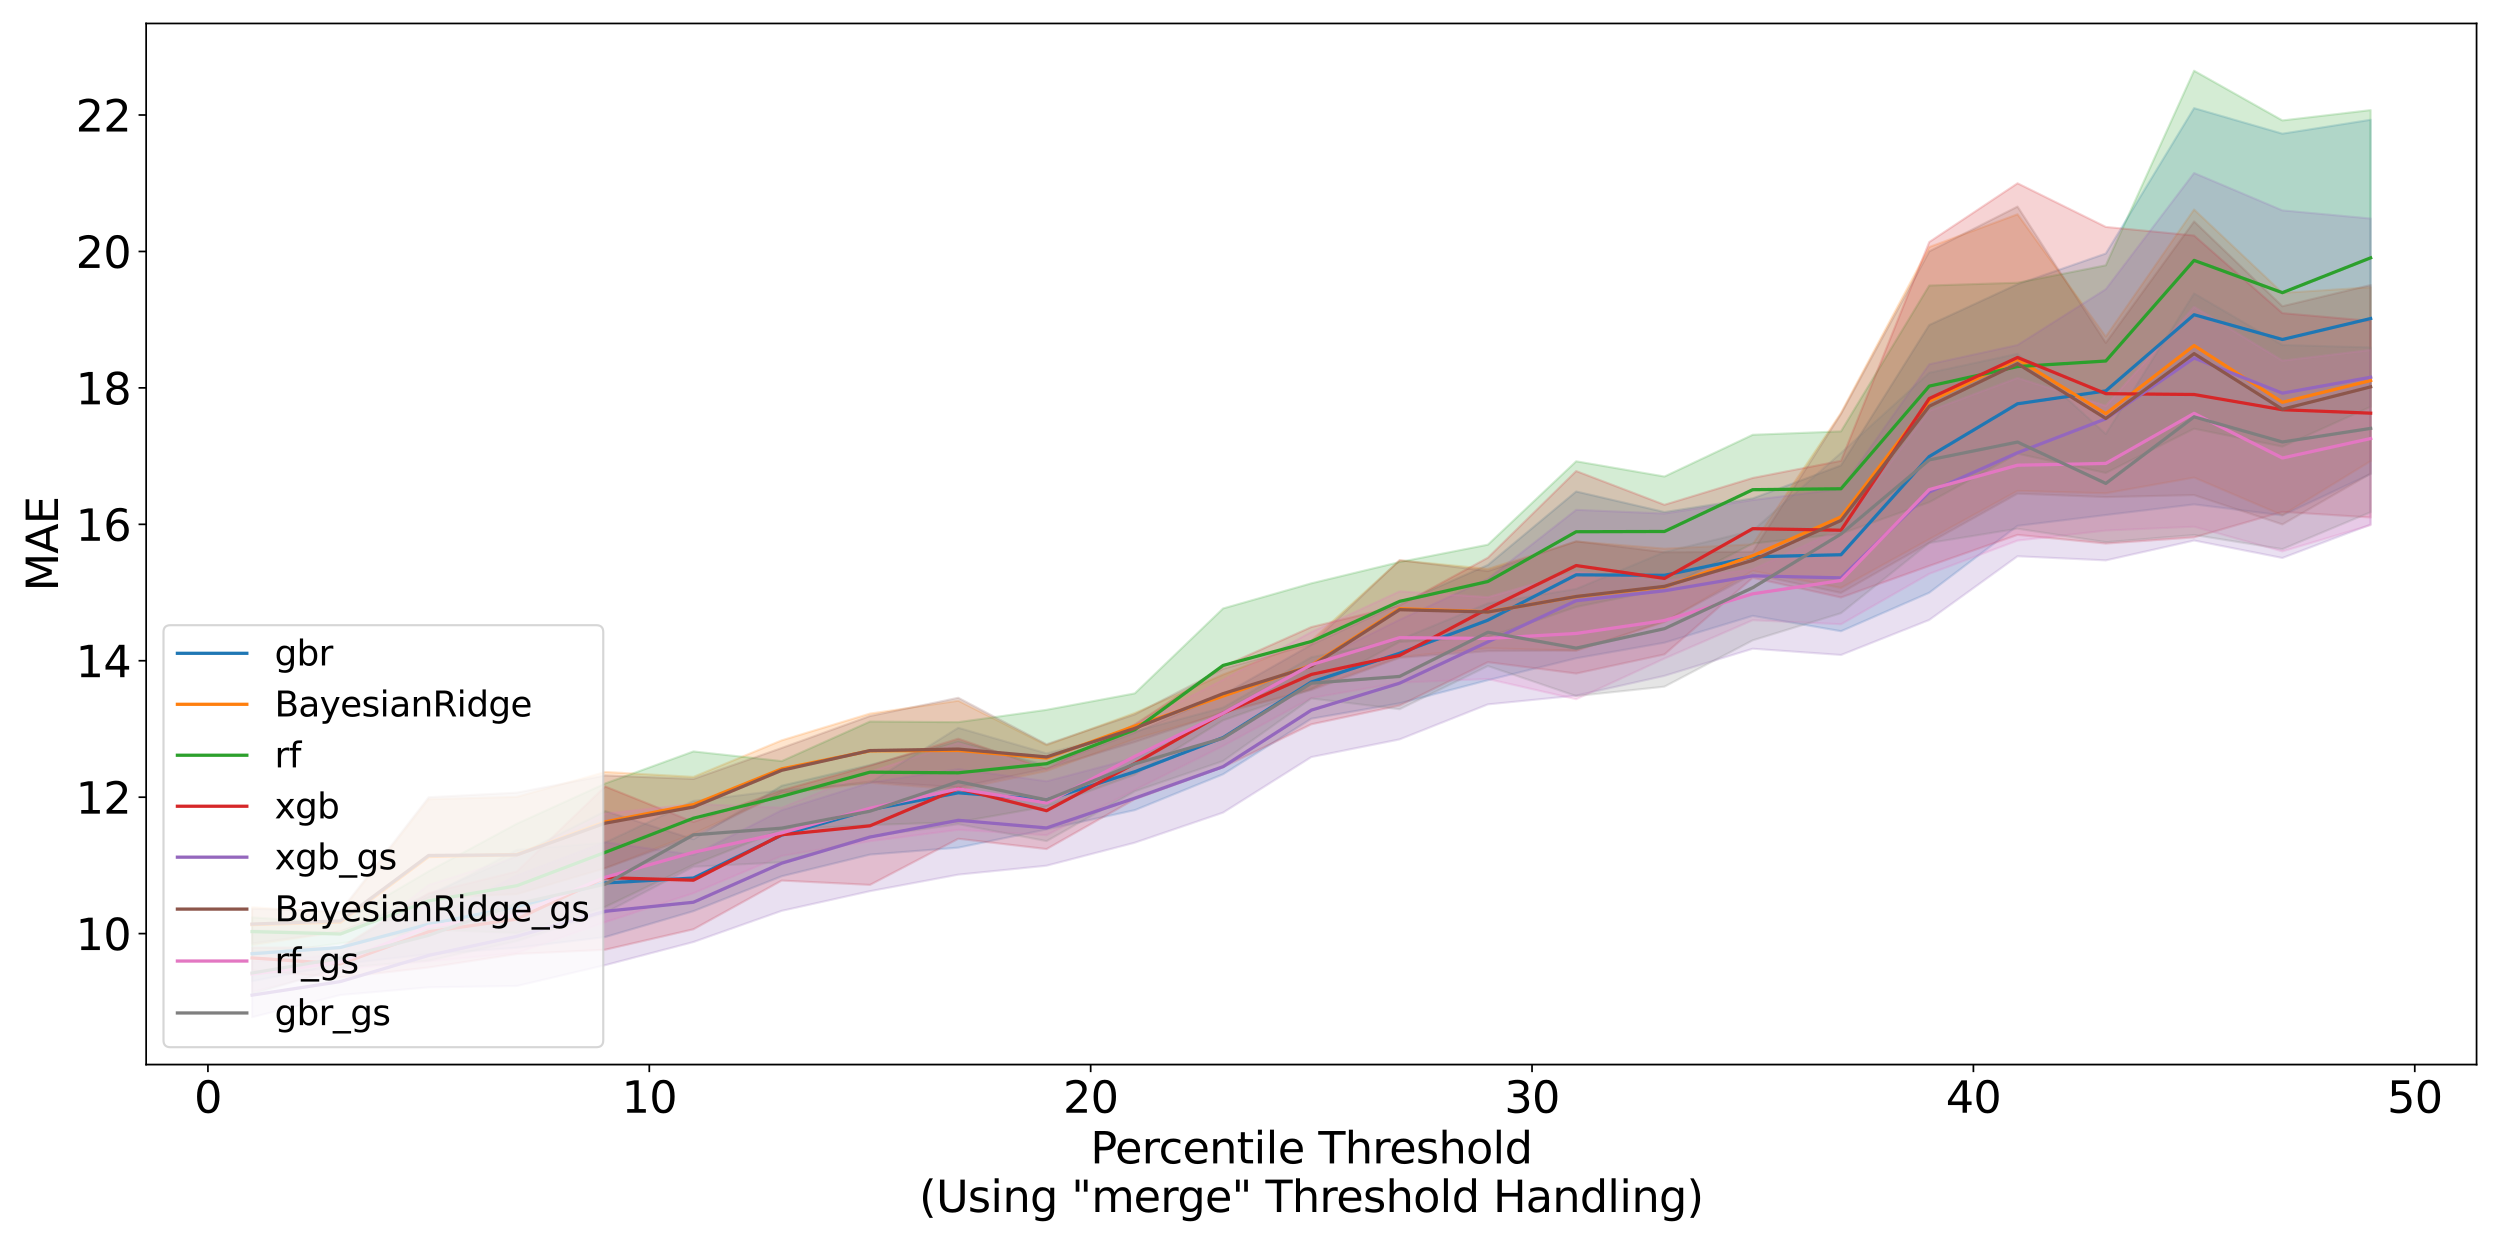 <?xml version="1.0" encoding="utf-8" standalone="no"?>
<!DOCTYPE svg PUBLIC "-//W3C//DTD SVG 1.1//EN"
  "http://www.w3.org/Graphics/SVG/1.1/DTD/svg11.dtd">
<svg xmlns:xlink="http://www.w3.org/1999/xlink" width="1152pt" height="576pt" viewBox="0 0 1152 576" xmlns="http://www.w3.org/2000/svg" version="1.1">
 <defs>
  <style type="text/css">*{stroke-linejoin: round; stroke-linecap: butt}</style>
 </defs>
 <g id="figure_1">
  <g id="patch_1">
   <path d="M 0 576 
L 1152 576 
L 1152 0 
L 0 0 
z
" style="fill: #ffffff"/>
  </g>
  <g id="axes_1">
   <g id="patch_2">
    <path d="M 67.34 490.552 
L 1141.2 490.552 
L 1141.2 10.8 
L 67.34 10.8 
z
" style="fill: #ffffff"/>
   </g>
   <g id="PolyCollection_1">
    <defs>
     <path id="mef95b86092" d="M 116.152 -147.247 
L 116.152 -123.837 
L 156.828 -131.71 
L 197.505 -136.323 
L 238.181 -139.289 
L 278.858 -144.211 
L 319.534 -156.149 
L 360.211 -172.224 
L 400.887 -182.209 
L 441.564 -185.405 
L 482.24 -193.813 
L 522.917 -202.687 
L 563.593 -219.221 
L 604.27 -244.823 
L 644.947 -251.912 
L 685.623 -262.575 
L 726.3 -272.681 
L 766.976 -279.85 
L 807.653 -292.217 
L 848.329 -285.135 
L 889.006 -302.874 
L 929.682 -333.699 
L 970.359 -338.683 
L 1011.035 -343.584 
L 1051.712 -338.5 
L 1092.388 -357.575 
L 1092.388 -520.808 
L 1092.388 -520.808 
L 1051.712 -514.397 
L 1011.035 -526.173 
L 970.359 -459.177 
L 929.682 -445.029 
L 889.006 -426.239 
L 848.329 -361.514 
L 807.653 -346.335 
L 766.976 -340.035 
L 726.3 -349.512 
L 685.623 -315.644 
L 644.947 -297.783 
L 604.27 -278.874 
L 563.593 -255.841 
L 522.917 -238.38 
L 482.24 -223.305 
L 441.564 -234.459 
L 400.887 -223.481 
L 360.211 -213.926 
L 319.534 -189.264 
L 278.858 -202.241 
L 238.181 -181.655 
L 197.505 -163.915 
L 156.828 -146.226 
L 116.152 -147.247 
z
" style="stroke: #1f77b4; stroke-opacity: 0.2"/>
    </defs>
    <g clip-path="url(#peb525cd761)">
     <use xlink:href="#mef95b86092" x="0" y="576" style="fill: #1f77b4; fill-opacity: 0.2; stroke: #1f77b4; stroke-opacity: 0.2"/>
    </g>
   </g>
   <g id="PolyCollection_2">
    <defs>
     <path id="mea6cbfbb85" d="M 116.152 -157.945 
L 116.152 -140.434 
L 156.828 -146.729 
L 197.505 -162.116 
L 238.181 -163.871 
L 278.858 -175.943 
L 319.534 -191.819 
L 360.211 -210.374 
L 400.887 -215.266 
L 441.564 -212.055 
L 482.24 -220.71 
L 522.917 -235.479 
L 563.593 -247.404 
L 604.27 -258.709 
L 644.947 -273.289 
L 685.623 -277.265 
L 726.3 -276.234 
L 766.976 -289.395 
L 807.653 -312.908 
L 848.329 -305.089 
L 889.006 -327.521 
L 929.682 -349.803 
L 970.359 -348.712 
L 1011.035 -355.967 
L 1051.712 -338.613 
L 1092.388 -363.521 
L 1092.388 -443.598 
L 1092.388 -443.598 
L 1051.712 -441.046 
L 1011.035 -479.445 
L 970.359 -420.899 
L 929.682 -477.263 
L 889.006 -462.183 
L 848.329 -385.736 
L 807.653 -325.161 
L 766.976 -323.185 
L 726.3 -326.499 
L 685.623 -313.848 
L 644.947 -317.778 
L 604.27 -280.799 
L 563.593 -265.154 
L 522.917 -247.455 
L 482.24 -232.61 
L 441.564 -253.113 
L 400.887 -247.18 
L 360.211 -234.841 
L 319.534 -218.006 
L 278.858 -220.266 
L 238.181 -208.791 
L 197.505 -207.726 
L 156.828 -155.389 
L 116.152 -157.945 
z
" style="stroke: #ff7f0e; stroke-opacity: 0.2"/>
    </defs>
    <g clip-path="url(#peb525cd761)">
     <use xlink:href="#mea6cbfbb85" x="0" y="576" style="fill: #ff7f0e; fill-opacity: 0.2; stroke: #ff7f0e; stroke-opacity: 0.2"/>
    </g>
   </g>
   <g id="PolyCollection_3">
    <defs>
     <path id="m258166121e" d="M 116.152 -153.275 
L 116.152 -135.934 
L 156.828 -141.29 
L 197.505 -147.535 
L 238.181 -146.117 
L 278.858 -158.118 
L 319.534 -177.546 
L 360.211 -193.718 
L 400.887 -195.82 
L 441.564 -197.189 
L 482.24 -204.37 
L 522.917 -219.095 
L 563.593 -244.078 
L 604.27 -258.42 
L 644.947 -280.188 
L 685.623 -282.406 
L 726.3 -296.321 
L 766.976 -304.595 
L 807.653 -325.545 
L 848.329 -330.04 
L 889.006 -344.58 
L 929.682 -366.931 
L 970.359 -358.057 
L 1011.035 -378.461 
L 1051.712 -370.18 
L 1092.388 -388.578 
L 1092.388 -525.26 
L 1092.388 -525.26 
L 1051.712 -520.498 
L 1011.035 -543.393 
L 970.359 -453.737 
L 929.682 -445.712 
L 889.006 -444.426 
L 848.329 -377.206 
L 807.653 -375.647 
L 766.976 -356.406 
L 726.3 -363.431 
L 685.623 -325.015 
L 644.947 -317.021 
L 604.27 -307.198 
L 563.593 -295.612 
L 522.917 -256.485 
L 482.24 -248.912 
L 441.564 -243.228 
L 400.887 -243.507 
L 360.211 -225.274 
L 319.534 -229.739 
L 278.858 -214.955 
L 238.181 -196.463 
L 197.505 -174.529 
L 156.828 -150.703 
L 116.152 -153.275 
z
" style="stroke: #2ca02c; stroke-opacity: 0.2"/>
    </defs>
    <g clip-path="url(#peb525cd761)">
     <use xlink:href="#m258166121e" x="0" y="576" style="fill: #2ca02c; fill-opacity: 0.2; stroke: #2ca02c; stroke-opacity: 0.2"/>
    </g>
   </g>
   <g id="PolyCollection_4">
    <defs>
     <path id="m6836ac1878" d="M 116.152 -139.38 
L 116.152 -128.778 
L 156.828 -125.579 
L 197.505 -130.186 
L 238.181 -136.42 
L 278.858 -138.363 
L 319.534 -147.79 
L 360.211 -170.23 
L 400.887 -168.241 
L 441.564 -189.505 
L 482.24 -184.747 
L 522.917 -207.748 
L 563.593 -222.49 
L 604.27 -242.252 
L 644.947 -250.903 
L 685.623 -270.872 
L 726.3 -265.634 
L 766.976 -274.456 
L 807.653 -309.758 
L 848.329 -300.685 
L 889.006 -315.245 
L 929.682 -329.527 
L 970.359 -325.529 
L 1011.035 -328.386 
L 1051.712 -340.141 
L 1092.388 -337.534 
L 1092.388 -428.114 
L 1092.388 -428.114 
L 1051.712 -431.709 
L 1011.035 -467.471 
L 970.359 -471.426 
L 929.682 -491.541 
L 889.006 -464.477 
L 848.329 -363.661 
L 807.653 -355.751 
L 766.976 -343.384 
L 726.3 -358.933 
L 685.623 -319.008 
L 644.947 -296.947 
L 604.27 -287.06 
L 563.593 -268.888 
L 522.917 -242.148 
L 482.24 -221.666 
L 441.564 -235.62 
L 400.887 -223.167 
L 360.211 -211.852 
L 319.534 -197.233 
L 278.858 -213.599 
L 238.181 -174.469 
L 197.505 -164.442 
L 156.828 -139.317 
L 116.152 -139.38 
z
" style="stroke: #d62728; stroke-opacity: 0.2"/>
    </defs>
    <g clip-path="url(#peb525cd761)">
     <use xlink:href="#m6836ac1878" x="0" y="576" style="fill: #d62728; fill-opacity: 0.2; stroke: #d62728; stroke-opacity: 0.2"/>
    </g>
   </g>
   <g id="PolyCollection_5">
    <defs>
     <path id="m285adcb8b7" d="M 116.152 -127.227 
L 116.152 -107.255 
L 156.828 -117.492 
L 197.505 -121.032 
L 238.181 -121.65 
L 278.858 -131.263 
L 319.534 -141.925 
L 360.211 -156.288 
L 400.887 -165.353 
L 441.564 -172.969 
L 482.24 -177.091 
L 522.917 -187.693 
L 563.593 -201.554 
L 604.27 -227.157 
L 644.947 -235.296 
L 685.623 -251.428 
L 726.3 -255.483 
L 766.976 -264.584 
L 807.653 -277.065 
L 848.329 -274.186 
L 889.006 -290.332 
L 929.682 -319.67 
L 970.359 -317.775 
L 1011.035 -326.932 
L 1051.712 -318.886 
L 1092.388 -334.28 
L 1092.388 -475.292 
L 1092.388 -475.292 
L 1051.712 -479.047 
L 1011.035 -496.273 
L 970.359 -442.741 
L 929.682 -417.024 
L 889.006 -408.16 
L 848.329 -350.709 
L 807.653 -345.595 
L 766.976 -339.354 
L 726.3 -341.067 
L 685.623 -309.28 
L 644.947 -290.436 
L 604.27 -270.42 
L 563.593 -248.031 
L 522.917 -226.707 
L 482.24 -215.991 
L 441.564 -221.623 
L 400.887 -215.397 
L 360.211 -202.677 
L 319.534 -182.017 
L 278.858 -187.92 
L 238.181 -172.626 
L 197.505 -151.918 
L 156.828 -130.039 
L 116.152 -127.227 
z
" style="stroke: #9467bd; stroke-opacity: 0.2"/>
    </defs>
    <g clip-path="url(#peb525cd761)">
     <use xlink:href="#m285adcb8b7" x="0" y="576" style="fill: #9467bd; fill-opacity: 0.2; stroke: #9467bd; stroke-opacity: 0.2"/>
    </g>
   </g>
   <g id="PolyCollection_6">
    <defs>
     <path id="m0e22c0d21a" d="M 116.152 -157.221 
L 116.152 -141.233 
L 156.828 -146.783 
L 197.505 -162.445 
L 238.181 -164.126 
L 278.858 -175.948 
L 319.534 -190.497 
L 360.211 -210.767 
L 400.887 -215.862 
L 441.564 -213.195 
L 482.24 -221.855 
L 522.917 -234.064 
L 563.593 -247.723 
L 604.27 -258.049 
L 644.947 -272.878 
L 685.623 -275.986 
L 726.3 -276.233 
L 766.976 -289.617 
L 807.653 -311.402 
L 848.329 -302.8 
L 889.006 -325.904 
L 929.682 -348.534 
L 970.359 -346.947 
L 1011.035 -347.878 
L 1051.712 -334.34 
L 1092.388 -357.733 
L 1092.388 -444.654 
L 1092.388 -444.654 
L 1051.712 -434.881 
L 1011.035 -473.942 
L 970.359 -418.007 
L 929.682 -480.81 
L 889.006 -460.179 
L 848.329 -385.221 
L 807.653 -321.728 
L 766.976 -321.496 
L 726.3 -326.57 
L 685.623 -312.845 
L 644.947 -317.867 
L 604.27 -279.241 
L 563.593 -267.822 
L 522.917 -246.77 
L 482.24 -233.05 
L 441.564 -254.455 
L 400.887 -246.048 
L 360.211 -231.325 
L 319.534 -217.043 
L 278.858 -218.66 
L 238.181 -210.752 
L 197.505 -208.657 
L 156.828 -156.153 
L 116.152 -157.221 
z
" style="stroke: #8c564b; stroke-opacity: 0.2"/>
    </defs>
    <g clip-path="url(#peb525cd761)">
     <use xlink:href="#m0e22c0d21a" x="0" y="576" style="fill: #8c564b; fill-opacity: 0.2; stroke: #8c564b; stroke-opacity: 0.2"/>
    </g>
   </g>
   <g id="PolyCollection_7">
    <defs>
     <path id="m14c7d41daa" d="M 116.152 -132.838 
L 116.152 -118.864 
L 156.828 -129.217 
L 197.505 -132.982 
L 238.181 -136.879 
L 278.858 -151.05 
L 319.534 -164.425 
L 360.211 -181.604 
L 400.887 -188.382 
L 441.564 -193.632 
L 482.24 -191.135 
L 522.917 -212.009 
L 563.593 -232.31 
L 604.27 -254.362 
L 644.947 -261.457 
L 685.623 -263.118 
L 726.3 -253.803 
L 766.976 -272.543 
L 807.653 -290.202 
L 848.329 -288.345 
L 889.006 -311.579 
L 929.682 -326.902 
L 970.359 -331.533 
L 1011.035 -333.297 
L 1051.712 -321.908 
L 1092.388 -334.013 
L 1092.388 -414.739 
L 1092.388 -414.739 
L 1051.712 -409.806 
L 1011.035 -434.583 
L 970.359 -388.987 
L 929.682 -401.84 
L 889.006 -386.654 
L 848.329 -332.364 
L 807.653 -313.641 
L 766.976 -308.347 
L 726.3 -312.499 
L 685.623 -300.811 
L 644.947 -303.5 
L 604.27 -284.745 
L 563.593 -262.78 
L 522.917 -241.929 
L 482.24 -221.3 
L 441.564 -233.657 
L 400.887 -220.293 
L 360.211 -203.83 
L 319.534 -205.579 
L 278.858 -201.075 
L 238.181 -181.119 
L 197.505 -168.203 
L 156.828 -136.175 
L 116.152 -132.838 
z
" style="stroke: #e377c2; stroke-opacity: 0.2"/>
    </defs>
    <g clip-path="url(#peb525cd761)">
     <use xlink:href="#m14c7d41daa" x="0" y="576" style="fill: #e377c2; fill-opacity: 0.2; stroke: #e377c2; stroke-opacity: 0.2"/>
    </g>
   </g>
   <g id="PolyCollection_8">
    <defs>
     <path id="m1ae197efae" d="M 116.152 -137.35 
L 116.152 -117.879 
L 156.828 -130.066 
L 197.505 -133.304 
L 238.181 -142.348 
L 278.858 -155.366 
L 319.534 -176.586 
L 360.211 -178.665 
L 400.887 -190.545 
L 441.564 -196.221 
L 482.24 -188.418 
L 522.917 -211.375 
L 563.593 -225.334 
L 604.27 -254.168 
L 644.947 -249.193 
L 685.623 -269.099 
L 726.3 -255.269 
L 766.976 -259.593 
L 807.653 -280.938 
L 848.329 -293.457 
L 889.006 -325.805 
L 929.682 -332.381 
L 970.359 -326.167 
L 1011.035 -329.481 
L 1051.712 -322.968 
L 1092.388 -339.987 
L 1092.388 -415.904 
L 1092.388 -415.904 
L 1051.712 -417.029 
L 1011.035 -440.777 
L 970.359 -376.011 
L 929.682 -412.968 
L 889.006 -404.224 
L 848.329 -367.286 
L 807.653 -331.477 
L 766.976 -321.621 
L 726.3 -304.606 
L 685.623 -297.997 
L 644.947 -281.239 
L 604.27 -273.129 
L 563.593 -249.925 
L 522.917 -238.992 
L 482.24 -228.836 
L 441.564 -240.626 
L 400.887 -215.32 
L 360.211 -211.907 
L 319.534 -206.914 
L 278.858 -187.741 
L 238.181 -184.35 
L 197.505 -162.798 
L 156.828 -139.134 
L 116.152 -137.35 
z
" style="stroke: #7f7f7f; stroke-opacity: 0.2"/>
    </defs>
    <g clip-path="url(#peb525cd761)">
     <use xlink:href="#m1ae197efae" x="0" y="576" style="fill: #7f7f7f; fill-opacity: 0.2; stroke: #7f7f7f; stroke-opacity: 0.2"/>
    </g>
   </g>
   <g id="matplotlib.axis_1">
    <g id="xtick_1">
     <g id="line2d_1">
      <defs>
       <path id="m384b1628bf" d="M 0 0 
L 0 3.5 
" style="stroke: #000000; stroke-width: 0.8"/>
      </defs>
      <g>
       <use xlink:href="#m384b1628bf" x="95.814" y="490.552" style="stroke: #000000; stroke-width: 0.8"/>
      </g>
     </g>
     <g id="text_1">
      <!-- 0 -->
      <g transform="translate(89.451 512.749) scale(0.2 -0.2)">
       <defs>
        <path id="DejaVuSans-30" d="M 2034 4250 
Q 1547 4250 1301 3770 
Q 1056 3291 1056 2328 
Q 1056 1369 1301 889 
Q 1547 409 2034 409 
Q 2525 409 2770 889 
Q 3016 1369 3016 2328 
Q 3016 3291 2770 3770 
Q 2525 4250 2034 4250 
z
M 2034 4750 
Q 2819 4750 3233 4129 
Q 3647 3509 3647 2328 
Q 3647 1150 3233 529 
Q 2819 -91 2034 -91 
Q 1250 -91 836 529 
Q 422 1150 422 2328 
Q 422 3509 836 4129 
Q 1250 4750 2034 4750 
z
" transform="scale(0.016)"/>
       </defs>
       <use xlink:href="#DejaVuSans-30"/>
      </g>
     </g>
    </g>
    <g id="xtick_2">
     <g id="line2d_2">
      <g>
       <use xlink:href="#m384b1628bf" x="299.196" y="490.552" style="stroke: #000000; stroke-width: 0.8"/>
      </g>
     </g>
     <g id="text_2">
      <!-- 10 -->
      <g transform="translate(286.471 512.749) scale(0.2 -0.2)">
       <defs>
        <path id="DejaVuSans-31" d="M 794 531 
L 1825 531 
L 1825 4091 
L 703 3866 
L 703 4441 
L 1819 4666 
L 2450 4666 
L 2450 531 
L 3481 531 
L 3481 0 
L 794 0 
L 794 531 
z
" transform="scale(0.016)"/>
       </defs>
       <use xlink:href="#DejaVuSans-31"/>
       <use xlink:href="#DejaVuSans-30" x="63.623"/>
      </g>
     </g>
    </g>
    <g id="xtick_3">
     <g id="line2d_3">
      <g>
       <use xlink:href="#m384b1628bf" x="502.579" y="490.552" style="stroke: #000000; stroke-width: 0.8"/>
      </g>
     </g>
     <g id="text_3">
      <!-- 20 -->
      <g transform="translate(489.854 512.749) scale(0.2 -0.2)">
       <defs>
        <path id="DejaVuSans-32" d="M 1228 531 
L 3431 531 
L 3431 0 
L 469 0 
L 469 531 
Q 828 903 1448 1529 
Q 2069 2156 2228 2338 
Q 2531 2678 2651 2914 
Q 2772 3150 2772 3378 
Q 2772 3750 2511 3984 
Q 2250 4219 1831 4219 
Q 1534 4219 1204 4116 
Q 875 4013 500 3803 
L 500 4441 
Q 881 4594 1212 4672 
Q 1544 4750 1819 4750 
Q 2544 4750 2975 4387 
Q 3406 4025 3406 3419 
Q 3406 3131 3298 2873 
Q 3191 2616 2906 2266 
Q 2828 2175 2409 1742 
Q 1991 1309 1228 531 
z
" transform="scale(0.016)"/>
       </defs>
       <use xlink:href="#DejaVuSans-32"/>
       <use xlink:href="#DejaVuSans-30" x="63.623"/>
      </g>
     </g>
    </g>
    <g id="xtick_4">
     <g id="line2d_4">
      <g>
       <use xlink:href="#m384b1628bf" x="705.961" y="490.552" style="stroke: #000000; stroke-width: 0.8"/>
      </g>
     </g>
     <g id="text_4">
      <!-- 30 -->
      <g transform="translate(693.236 512.749) scale(0.2 -0.2)">
       <defs>
        <path id="DejaVuSans-33" d="M 2597 2516 
Q 3050 2419 3304 2112 
Q 3559 1806 3559 1356 
Q 3559 666 3084 287 
Q 2609 -91 1734 -91 
Q 1441 -91 1130 -33 
Q 819 25 488 141 
L 488 750 
Q 750 597 1062 519 
Q 1375 441 1716 441 
Q 2309 441 2620 675 
Q 2931 909 2931 1356 
Q 2931 1769 2642 2001 
Q 2353 2234 1838 2234 
L 1294 2234 
L 1294 2753 
L 1863 2753 
Q 2328 2753 2575 2939 
Q 2822 3125 2822 3475 
Q 2822 3834 2567 4026 
Q 2313 4219 1838 4219 
Q 1578 4219 1281 4162 
Q 984 4106 628 3988 
L 628 4550 
Q 988 4650 1302 4700 
Q 1616 4750 1894 4750 
Q 2613 4750 3031 4423 
Q 3450 4097 3450 3541 
Q 3450 3153 3228 2886 
Q 3006 2619 2597 2516 
z
" transform="scale(0.016)"/>
       </defs>
       <use xlink:href="#DejaVuSans-33"/>
       <use xlink:href="#DejaVuSans-30" x="63.623"/>
      </g>
     </g>
    </g>
    <g id="xtick_5">
     <g id="line2d_5">
      <g>
       <use xlink:href="#m384b1628bf" x="909.344" y="490.552" style="stroke: #000000; stroke-width: 0.8"/>
      </g>
     </g>
     <g id="text_5">
      <!-- 40 -->
      <g transform="translate(896.619 512.749) scale(0.2 -0.2)">
       <defs>
        <path id="DejaVuSans-34" d="M 2419 4116 
L 825 1625 
L 2419 1625 
L 2419 4116 
z
M 2253 4666 
L 3047 4666 
L 3047 1625 
L 3713 1625 
L 3713 1100 
L 3047 1100 
L 3047 0 
L 2419 0 
L 2419 1100 
L 313 1100 
L 313 1709 
L 2253 4666 
z
" transform="scale(0.016)"/>
       </defs>
       <use xlink:href="#DejaVuSans-34"/>
       <use xlink:href="#DejaVuSans-30" x="63.623"/>
      </g>
     </g>
    </g>
    <g id="xtick_6">
     <g id="line2d_6">
      <g>
       <use xlink:href="#m384b1628bf" x="1112.726" y="490.552" style="stroke: #000000; stroke-width: 0.8"/>
      </g>
     </g>
     <g id="text_6">
      <!-- 50 -->
      <g transform="translate(1100.001 512.749) scale(0.2 -0.2)">
       <defs>
        <path id="DejaVuSans-35" d="M 691 4666 
L 3169 4666 
L 3169 4134 
L 1269 4134 
L 1269 2991 
Q 1406 3038 1543 3061 
Q 1681 3084 1819 3084 
Q 2600 3084 3056 2656 
Q 3513 2228 3513 1497 
Q 3513 744 3044 326 
Q 2575 -91 1722 -91 
Q 1428 -91 1123 -41 
Q 819 9 494 109 
L 494 744 
Q 775 591 1075 516 
Q 1375 441 1709 441 
Q 2250 441 2565 725 
Q 2881 1009 2881 1497 
Q 2881 1984 2565 2268 
Q 2250 2553 1709 2553 
Q 1456 2553 1204 2497 
Q 953 2441 691 2322 
L 691 4666 
z
" transform="scale(0.016)"/>
       </defs>
       <use xlink:href="#DejaVuSans-35"/>
       <use xlink:href="#DejaVuSans-30" x="63.623"/>
      </g>
     </g>
    </g>
    <g id="text_7">
     <!-- Percentile Threshold -->
     <g transform="translate(502.49 536.105) scale(0.2 -0.2)">
      <defs>
       <path id="DejaVuSans-50" d="M 1259 4147 
L 1259 2394 
L 2053 2394 
Q 2494 2394 2734 2622 
Q 2975 2850 2975 3272 
Q 2975 3691 2734 3919 
Q 2494 4147 2053 4147 
L 1259 4147 
z
M 628 4666 
L 2053 4666 
Q 2838 4666 3239 4311 
Q 3641 3956 3641 3272 
Q 3641 2581 3239 2228 
Q 2838 1875 2053 1875 
L 1259 1875 
L 1259 0 
L 628 0 
L 628 4666 
z
" transform="scale(0.016)"/>
       <path id="DejaVuSans-65" d="M 3597 1894 
L 3597 1613 
L 953 1613 
Q 991 1019 1311 708 
Q 1631 397 2203 397 
Q 2534 397 2845 478 
Q 3156 559 3463 722 
L 3463 178 
Q 3153 47 2828 -22 
Q 2503 -91 2169 -91 
Q 1331 -91 842 396 
Q 353 884 353 1716 
Q 353 2575 817 3079 
Q 1281 3584 2069 3584 
Q 2775 3584 3186 3129 
Q 3597 2675 3597 1894 
z
M 3022 2063 
Q 3016 2534 2758 2815 
Q 2500 3097 2075 3097 
Q 1594 3097 1305 2825 
Q 1016 2553 972 2059 
L 3022 2063 
z
" transform="scale(0.016)"/>
       <path id="DejaVuSans-72" d="M 2631 2963 
Q 2534 3019 2420 3045 
Q 2306 3072 2169 3072 
Q 1681 3072 1420 2755 
Q 1159 2438 1159 1844 
L 1159 0 
L 581 0 
L 581 3500 
L 1159 3500 
L 1159 2956 
Q 1341 3275 1631 3429 
Q 1922 3584 2338 3584 
Q 2397 3584 2469 3576 
Q 2541 3569 2628 3553 
L 2631 2963 
z
" transform="scale(0.016)"/>
       <path id="DejaVuSans-63" d="M 3122 3366 
L 3122 2828 
Q 2878 2963 2633 3030 
Q 2388 3097 2138 3097 
Q 1578 3097 1268 2742 
Q 959 2388 959 1747 
Q 959 1106 1268 751 
Q 1578 397 2138 397 
Q 2388 397 2633 464 
Q 2878 531 3122 666 
L 3122 134 
Q 2881 22 2623 -34 
Q 2366 -91 2075 -91 
Q 1284 -91 818 406 
Q 353 903 353 1747 
Q 353 2603 823 3093 
Q 1294 3584 2113 3584 
Q 2378 3584 2631 3529 
Q 2884 3475 3122 3366 
z
" transform="scale(0.016)"/>
       <path id="DejaVuSans-6e" d="M 3513 2113 
L 3513 0 
L 2938 0 
L 2938 2094 
Q 2938 2591 2744 2837 
Q 2550 3084 2163 3084 
Q 1697 3084 1428 2787 
Q 1159 2491 1159 1978 
L 1159 0 
L 581 0 
L 581 3500 
L 1159 3500 
L 1159 2956 
Q 1366 3272 1645 3428 
Q 1925 3584 2291 3584 
Q 2894 3584 3203 3211 
Q 3513 2838 3513 2113 
z
" transform="scale(0.016)"/>
       <path id="DejaVuSans-74" d="M 1172 4494 
L 1172 3500 
L 2356 3500 
L 2356 3053 
L 1172 3053 
L 1172 1153 
Q 1172 725 1289 603 
Q 1406 481 1766 481 
L 2356 481 
L 2356 0 
L 1766 0 
Q 1100 0 847 248 
Q 594 497 594 1153 
L 594 3053 
L 172 3053 
L 172 3500 
L 594 3500 
L 594 4494 
L 1172 4494 
z
" transform="scale(0.016)"/>
       <path id="DejaVuSans-69" d="M 603 3500 
L 1178 3500 
L 1178 0 
L 603 0 
L 603 3500 
z
M 603 4863 
L 1178 4863 
L 1178 4134 
L 603 4134 
L 603 4863 
z
" transform="scale(0.016)"/>
       <path id="DejaVuSans-6c" d="M 603 4863 
L 1178 4863 
L 1178 0 
L 603 0 
L 603 4863 
z
" transform="scale(0.016)"/>
       <path id="DejaVuSans-20" transform="scale(0.016)"/>
       <path id="DejaVuSans-54" d="M -19 4666 
L 3928 4666 
L 3928 4134 
L 2272 4134 
L 2272 0 
L 1638 0 
L 1638 4134 
L -19 4134 
L -19 4666 
z
" transform="scale(0.016)"/>
       <path id="DejaVuSans-68" d="M 3513 2113 
L 3513 0 
L 2938 0 
L 2938 2094 
Q 2938 2591 2744 2837 
Q 2550 3084 2163 3084 
Q 1697 3084 1428 2787 
Q 1159 2491 1159 1978 
L 1159 0 
L 581 0 
L 581 4863 
L 1159 4863 
L 1159 2956 
Q 1366 3272 1645 3428 
Q 1925 3584 2291 3584 
Q 2894 3584 3203 3211 
Q 3513 2838 3513 2113 
z
" transform="scale(0.016)"/>
       <path id="DejaVuSans-73" d="M 2834 3397 
L 2834 2853 
Q 2591 2978 2328 3040 
Q 2066 3103 1784 3103 
Q 1356 3103 1142 2972 
Q 928 2841 928 2578 
Q 928 2378 1081 2264 
Q 1234 2150 1697 2047 
L 1894 2003 
Q 2506 1872 2764 1633 
Q 3022 1394 3022 966 
Q 3022 478 2636 193 
Q 2250 -91 1575 -91 
Q 1294 -91 989 -36 
Q 684 19 347 128 
L 347 722 
Q 666 556 975 473 
Q 1284 391 1588 391 
Q 1994 391 2212 530 
Q 2431 669 2431 922 
Q 2431 1156 2273 1281 
Q 2116 1406 1581 1522 
L 1381 1569 
Q 847 1681 609 1914 
Q 372 2147 372 2553 
Q 372 3047 722 3315 
Q 1072 3584 1716 3584 
Q 2034 3584 2315 3537 
Q 2597 3491 2834 3397 
z
" transform="scale(0.016)"/>
       <path id="DejaVuSans-6f" d="M 1959 3097 
Q 1497 3097 1228 2736 
Q 959 2375 959 1747 
Q 959 1119 1226 758 
Q 1494 397 1959 397 
Q 2419 397 2687 759 
Q 2956 1122 2956 1747 
Q 2956 2369 2687 2733 
Q 2419 3097 1959 3097 
z
M 1959 3584 
Q 2709 3584 3137 3096 
Q 3566 2609 3566 1747 
Q 3566 888 3137 398 
Q 2709 -91 1959 -91 
Q 1206 -91 779 398 
Q 353 888 353 1747 
Q 353 2609 779 3096 
Q 1206 3584 1959 3584 
z
" transform="scale(0.016)"/>
       <path id="DejaVuSans-64" d="M 2906 2969 
L 2906 4863 
L 3481 4863 
L 3481 0 
L 2906 0 
L 2906 525 
Q 2725 213 2448 61 
Q 2172 -91 1784 -91 
Q 1150 -91 751 415 
Q 353 922 353 1747 
Q 353 2572 751 3078 
Q 1150 3584 1784 3584 
Q 2172 3584 2448 3432 
Q 2725 3281 2906 2969 
z
M 947 1747 
Q 947 1113 1208 752 
Q 1469 391 1925 391 
Q 2381 391 2643 752 
Q 2906 1113 2906 1747 
Q 2906 2381 2643 2742 
Q 2381 3103 1925 3103 
Q 1469 3103 1208 2742 
Q 947 2381 947 1747 
z
" transform="scale(0.016)"/>
      </defs>
      <use xlink:href="#DejaVuSans-50"/>
      <use xlink:href="#DejaVuSans-65" x="56.678"/>
      <use xlink:href="#DejaVuSans-72" x="118.201"/>
      <use xlink:href="#DejaVuSans-63" x="157.064"/>
      <use xlink:href="#DejaVuSans-65" x="212.045"/>
      <use xlink:href="#DejaVuSans-6e" x="273.568"/>
      <use xlink:href="#DejaVuSans-74" x="336.947"/>
      <use xlink:href="#DejaVuSans-69" x="376.156"/>
      <use xlink:href="#DejaVuSans-6c" x="403.939"/>
      <use xlink:href="#DejaVuSans-65" x="431.723"/>
      <use xlink:href="#DejaVuSans-20" x="493.246"/>
      <use xlink:href="#DejaVuSans-54" x="525.033"/>
      <use xlink:href="#DejaVuSans-68" x="586.117"/>
      <use xlink:href="#DejaVuSans-72" x="649.496"/>
      <use xlink:href="#DejaVuSans-65" x="688.359"/>
      <use xlink:href="#DejaVuSans-73" x="749.883"/>
      <use xlink:href="#DejaVuSans-68" x="801.982"/>
      <use xlink:href="#DejaVuSans-6f" x="865.361"/>
      <use xlink:href="#DejaVuSans-6c" x="926.543"/>
      <use xlink:href="#DejaVuSans-64" x="954.326"/>
     </g>
     <!-- (Using "merge" Threshold Handling) -->
     <g transform="translate(423.556 558.501) scale(0.2 -0.2)">
      <defs>
       <path id="DejaVuSans-28" d="M 1984 4856 
Q 1566 4138 1362 3434 
Q 1159 2731 1159 2009 
Q 1159 1288 1364 580 
Q 1569 -128 1984 -844 
L 1484 -844 
Q 1016 -109 783 600 
Q 550 1309 550 2009 
Q 550 2706 781 3412 
Q 1013 4119 1484 4856 
L 1984 4856 
z
" transform="scale(0.016)"/>
       <path id="DejaVuSans-55" d="M 556 4666 
L 1191 4666 
L 1191 1831 
Q 1191 1081 1462 751 
Q 1734 422 2344 422 
Q 2950 422 3222 751 
Q 3494 1081 3494 1831 
L 3494 4666 
L 4128 4666 
L 4128 1753 
Q 4128 841 3676 375 
Q 3225 -91 2344 -91 
Q 1459 -91 1007 375 
Q 556 841 556 1753 
L 556 4666 
z
" transform="scale(0.016)"/>
       <path id="DejaVuSans-67" d="M 2906 1791 
Q 2906 2416 2648 2759 
Q 2391 3103 1925 3103 
Q 1463 3103 1205 2759 
Q 947 2416 947 1791 
Q 947 1169 1205 825 
Q 1463 481 1925 481 
Q 2391 481 2648 825 
Q 2906 1169 2906 1791 
z
M 3481 434 
Q 3481 -459 3084 -895 
Q 2688 -1331 1869 -1331 
Q 1566 -1331 1297 -1286 
Q 1028 -1241 775 -1147 
L 775 -588 
Q 1028 -725 1275 -790 
Q 1522 -856 1778 -856 
Q 2344 -856 2625 -561 
Q 2906 -266 2906 331 
L 2906 616 
Q 2728 306 2450 153 
Q 2172 0 1784 0 
Q 1141 0 747 490 
Q 353 981 353 1791 
Q 353 2603 747 3093 
Q 1141 3584 1784 3584 
Q 2172 3584 2450 3431 
Q 2728 3278 2906 2969 
L 2906 3500 
L 3481 3500 
L 3481 434 
z
" transform="scale(0.016)"/>
       <path id="DejaVuSans-22" d="M 1147 4666 
L 1147 2931 
L 616 2931 
L 616 4666 
L 1147 4666 
z
M 2328 4666 
L 2328 2931 
L 1797 2931 
L 1797 4666 
L 2328 4666 
z
" transform="scale(0.016)"/>
       <path id="DejaVuSans-6d" d="M 3328 2828 
Q 3544 3216 3844 3400 
Q 4144 3584 4550 3584 
Q 5097 3584 5394 3201 
Q 5691 2819 5691 2113 
L 5691 0 
L 5113 0 
L 5113 2094 
Q 5113 2597 4934 2840 
Q 4756 3084 4391 3084 
Q 3944 3084 3684 2787 
Q 3425 2491 3425 1978 
L 3425 0 
L 2847 0 
L 2847 2094 
Q 2847 2600 2669 2842 
Q 2491 3084 2119 3084 
Q 1678 3084 1418 2786 
Q 1159 2488 1159 1978 
L 1159 0 
L 581 0 
L 581 3500 
L 1159 3500 
L 1159 2956 
Q 1356 3278 1631 3431 
Q 1906 3584 2284 3584 
Q 2666 3584 2933 3390 
Q 3200 3197 3328 2828 
z
" transform="scale(0.016)"/>
       <path id="DejaVuSans-48" d="M 628 4666 
L 1259 4666 
L 1259 2753 
L 3553 2753 
L 3553 4666 
L 4184 4666 
L 4184 0 
L 3553 0 
L 3553 2222 
L 1259 2222 
L 1259 0 
L 628 0 
L 628 4666 
z
" transform="scale(0.016)"/>
       <path id="DejaVuSans-61" d="M 2194 1759 
Q 1497 1759 1228 1600 
Q 959 1441 959 1056 
Q 959 750 1161 570 
Q 1363 391 1709 391 
Q 2188 391 2477 730 
Q 2766 1069 2766 1631 
L 2766 1759 
L 2194 1759 
z
M 3341 1997 
L 3341 0 
L 2766 0 
L 2766 531 
Q 2569 213 2275 61 
Q 1981 -91 1556 -91 
Q 1019 -91 701 211 
Q 384 513 384 1019 
Q 384 1609 779 1909 
Q 1175 2209 1959 2209 
L 2766 2209 
L 2766 2266 
Q 2766 2663 2505 2880 
Q 2244 3097 1772 3097 
Q 1472 3097 1187 3025 
Q 903 2953 641 2809 
L 641 3341 
Q 956 3463 1253 3523 
Q 1550 3584 1831 3584 
Q 2591 3584 2966 3190 
Q 3341 2797 3341 1997 
z
" transform="scale(0.016)"/>
       <path id="DejaVuSans-29" d="M 513 4856 
L 1013 4856 
Q 1481 4119 1714 3412 
Q 1947 2706 1947 2009 
Q 1947 1309 1714 600 
Q 1481 -109 1013 -844 
L 513 -844 
Q 928 -128 1133 580 
Q 1338 1288 1338 2009 
Q 1338 2731 1133 3434 
Q 928 4138 513 4856 
z
" transform="scale(0.016)"/>
      </defs>
      <use xlink:href="#DejaVuSans-28"/>
      <use xlink:href="#DejaVuSans-55" x="39.014"/>
      <use xlink:href="#DejaVuSans-73" x="112.207"/>
      <use xlink:href="#DejaVuSans-69" x="164.307"/>
      <use xlink:href="#DejaVuSans-6e" x="192.09"/>
      <use xlink:href="#DejaVuSans-67" x="255.469"/>
      <use xlink:href="#DejaVuSans-20" x="318.945"/>
      <use xlink:href="#DejaVuSans-22" x="350.732"/>
      <use xlink:href="#DejaVuSans-6d" x="396.729"/>
      <use xlink:href="#DejaVuSans-65" x="494.141"/>
      <use xlink:href="#DejaVuSans-72" x="555.664"/>
      <use xlink:href="#DejaVuSans-67" x="595.027"/>
      <use xlink:href="#DejaVuSans-65" x="658.504"/>
      <use xlink:href="#DejaVuSans-22" x="720.027"/>
      <use xlink:href="#DejaVuSans-20" x="766.023"/>
      <use xlink:href="#DejaVuSans-54" x="797.811"/>
      <use xlink:href="#DejaVuSans-68" x="858.895"/>
      <use xlink:href="#DejaVuSans-72" x="922.273"/>
      <use xlink:href="#DejaVuSans-65" x="961.137"/>
      <use xlink:href="#DejaVuSans-73" x="1022.66"/>
      <use xlink:href="#DejaVuSans-68" x="1074.76"/>
      <use xlink:href="#DejaVuSans-6f" x="1138.139"/>
      <use xlink:href="#DejaVuSans-6c" x="1199.32"/>
      <use xlink:href="#DejaVuSans-64" x="1227.104"/>
      <use xlink:href="#DejaVuSans-20" x="1290.58"/>
      <use xlink:href="#DejaVuSans-48" x="1322.367"/>
      <use xlink:href="#DejaVuSans-61" x="1397.562"/>
      <use xlink:href="#DejaVuSans-6e" x="1458.842"/>
      <use xlink:href="#DejaVuSans-64" x="1522.221"/>
      <use xlink:href="#DejaVuSans-6c" x="1585.697"/>
      <use xlink:href="#DejaVuSans-69" x="1613.48"/>
      <use xlink:href="#DejaVuSans-6e" x="1641.264"/>
      <use xlink:href="#DejaVuSans-67" x="1704.643"/>
      <use xlink:href="#DejaVuSans-29" x="1768.119"/>
     </g>
    </g>
   </g>
   <g id="matplotlib.axis_2">
    <g id="ytick_1">
     <g id="line2d_7">
      <defs>
       <path id="maf547a4dc2" d="M 0 0 
L -3.5 0 
" style="stroke: #000000; stroke-width: 0.8"/>
      </defs>
      <g>
       <use xlink:href="#maf547a4dc2" x="67.34" y="430.203" style="stroke: #000000; stroke-width: 0.8"/>
      </g>
     </g>
     <g id="text_8">
      <!-- 10 -->
      <g transform="translate(34.89 437.801) scale(0.2 -0.2)">
       <use xlink:href="#DejaVuSans-31"/>
       <use xlink:href="#DejaVuSans-30" x="63.623"/>
      </g>
     </g>
    </g>
    <g id="ytick_2">
     <g id="line2d_8">
      <g>
       <use xlink:href="#maf547a4dc2" x="67.34" y="367.335" style="stroke: #000000; stroke-width: 0.8"/>
      </g>
     </g>
     <g id="text_9">
      <!-- 12 -->
      <g transform="translate(34.89 374.933) scale(0.2 -0.2)">
       <use xlink:href="#DejaVuSans-31"/>
       <use xlink:href="#DejaVuSans-32" x="63.623"/>
      </g>
     </g>
    </g>
    <g id="ytick_3">
     <g id="line2d_9">
      <g>
       <use xlink:href="#maf547a4dc2" x="67.34" y="304.467" style="stroke: #000000; stroke-width: 0.8"/>
      </g>
     </g>
     <g id="text_10">
      <!-- 14 -->
      <g transform="translate(34.89 312.066) scale(0.2 -0.2)">
       <use xlink:href="#DejaVuSans-31"/>
       <use xlink:href="#DejaVuSans-34" x="63.623"/>
      </g>
     </g>
    </g>
    <g id="ytick_4">
     <g id="line2d_10">
      <g>
       <use xlink:href="#maf547a4dc2" x="67.34" y="241.6" style="stroke: #000000; stroke-width: 0.8"/>
      </g>
     </g>
     <g id="text_11">
      <!-- 16 -->
      <g transform="translate(34.89 249.198) scale(0.2 -0.2)">
       <defs>
        <path id="DejaVuSans-36" d="M 2113 2584 
Q 1688 2584 1439 2293 
Q 1191 2003 1191 1497 
Q 1191 994 1439 701 
Q 1688 409 2113 409 
Q 2538 409 2786 701 
Q 3034 994 3034 1497 
Q 3034 2003 2786 2293 
Q 2538 2584 2113 2584 
z
M 3366 4563 
L 3366 3988 
Q 3128 4100 2886 4159 
Q 2644 4219 2406 4219 
Q 1781 4219 1451 3797 
Q 1122 3375 1075 2522 
Q 1259 2794 1537 2939 
Q 1816 3084 2150 3084 
Q 2853 3084 3261 2657 
Q 3669 2231 3669 1497 
Q 3669 778 3244 343 
Q 2819 -91 2113 -91 
Q 1303 -91 875 529 
Q 447 1150 447 2328 
Q 447 3434 972 4092 
Q 1497 4750 2381 4750 
Q 2619 4750 2861 4703 
Q 3103 4656 3366 4563 
z
" transform="scale(0.016)"/>
       </defs>
       <use xlink:href="#DejaVuSans-31"/>
       <use xlink:href="#DejaVuSans-36" x="63.623"/>
      </g>
     </g>
    </g>
    <g id="ytick_5">
     <g id="line2d_11">
      <g>
       <use xlink:href="#maf547a4dc2" x="67.34" y="178.732" style="stroke: #000000; stroke-width: 0.8"/>
      </g>
     </g>
     <g id="text_12">
      <!-- 18 -->
      <g transform="translate(34.89 186.33) scale(0.2 -0.2)">
       <defs>
        <path id="DejaVuSans-38" d="M 2034 2216 
Q 1584 2216 1326 1975 
Q 1069 1734 1069 1313 
Q 1069 891 1326 650 
Q 1584 409 2034 409 
Q 2484 409 2743 651 
Q 3003 894 3003 1313 
Q 3003 1734 2745 1975 
Q 2488 2216 2034 2216 
z
M 1403 2484 
Q 997 2584 770 2862 
Q 544 3141 544 3541 
Q 544 4100 942 4425 
Q 1341 4750 2034 4750 
Q 2731 4750 3128 4425 
Q 3525 4100 3525 3541 
Q 3525 3141 3298 2862 
Q 3072 2584 2669 2484 
Q 3125 2378 3379 2068 
Q 3634 1759 3634 1313 
Q 3634 634 3220 271 
Q 2806 -91 2034 -91 
Q 1263 -91 848 271 
Q 434 634 434 1313 
Q 434 1759 690 2068 
Q 947 2378 1403 2484 
z
M 1172 3481 
Q 1172 3119 1398 2916 
Q 1625 2713 2034 2713 
Q 2441 2713 2670 2916 
Q 2900 3119 2900 3481 
Q 2900 3844 2670 4047 
Q 2441 4250 2034 4250 
Q 1625 4250 1398 4047 
Q 1172 3844 1172 3481 
z
" transform="scale(0.016)"/>
       </defs>
       <use xlink:href="#DejaVuSans-31"/>
       <use xlink:href="#DejaVuSans-38" x="63.623"/>
      </g>
     </g>
    </g>
    <g id="ytick_6">
     <g id="line2d_12">
      <g>
       <use xlink:href="#maf547a4dc2" x="67.34" y="115.864" style="stroke: #000000; stroke-width: 0.8"/>
      </g>
     </g>
     <g id="text_13">
      <!-- 20 -->
      <g transform="translate(34.89 123.463) scale(0.2 -0.2)">
       <use xlink:href="#DejaVuSans-32"/>
       <use xlink:href="#DejaVuSans-30" x="63.623"/>
      </g>
     </g>
    </g>
    <g id="ytick_7">
     <g id="line2d_13">
      <g>
       <use xlink:href="#maf547a4dc2" x="67.34" y="52.997" style="stroke: #000000; stroke-width: 0.8"/>
      </g>
     </g>
     <g id="text_14">
      <!-- 22 -->
      <g transform="translate(34.89 60.595) scale(0.2 -0.2)">
       <use xlink:href="#DejaVuSans-32"/>
       <use xlink:href="#DejaVuSans-32" x="63.623"/>
      </g>
     </g>
    </g>
    <g id="text_15">
     <!-- MAE -->
     <g transform="translate(26.731 272.464) rotate(-90) scale(0.2 -0.2)">
      <defs>
       <path id="DejaVuSans-4d" d="M 628 4666 
L 1569 4666 
L 2759 1491 
L 3956 4666 
L 4897 4666 
L 4897 0 
L 4281 0 
L 4281 4097 
L 3078 897 
L 2444 897 
L 1241 4097 
L 1241 0 
L 628 0 
L 628 4666 
z
" transform="scale(0.016)"/>
       <path id="DejaVuSans-41" d="M 2188 4044 
L 1331 1722 
L 3047 1722 
L 2188 4044 
z
M 1831 4666 
L 2547 4666 
L 4325 0 
L 3669 0 
L 3244 1197 
L 1141 1197 
L 716 0 
L 50 0 
L 1831 4666 
z
" transform="scale(0.016)"/>
       <path id="DejaVuSans-45" d="M 628 4666 
L 3578 4666 
L 3578 4134 
L 1259 4134 
L 1259 2753 
L 3481 2753 
L 3481 2222 
L 1259 2222 
L 1259 531 
L 3634 531 
L 3634 0 
L 628 0 
L 628 4666 
z
" transform="scale(0.016)"/>
      </defs>
      <use xlink:href="#DejaVuSans-4d"/>
      <use xlink:href="#DejaVuSans-41" x="86.279"/>
      <use xlink:href="#DejaVuSans-45" x="154.688"/>
     </g>
    </g>
   </g>
   <g id="line2d_14">
    <path d="M 116.152 439.456 
L 156.828 436.613 
L 197.505 425.881 
L 238.181 417.749 
L 278.858 406.866 
L 319.534 404.6 
L 360.211 384.823 
L 400.887 373.147 
L 441.564 365.315 
L 482.24 368.613 
L 522.917 355.6 
L 563.593 339.872 
L 604.27 314.254 
L 644.947 301.018 
L 685.623 285.775 
L 726.3 264.887 
L 766.976 265.096 
L 807.653 256.575 
L 848.329 255.622 
L 889.006 210.349 
L 929.682 186.061 
L 970.359 180.119 
L 1011.035 145.025 
L 1051.712 156.44 
L 1092.388 146.771 
" clip-path="url(#peb525cd761)" style="fill: none; stroke: #1f77b4; stroke-width: 1.5; stroke-linecap: square"/>
   </g>
   <g id="line2d_15">
    <path d="M 116.152 426.046 
L 156.828 424.895 
L 197.505 394.697 
L 238.181 393.787 
L 278.858 378.698 
L 319.534 370.74 
L 360.211 354.281 
L 400.887 345.984 
L 441.564 345.812 
L 482.24 349.298 
L 522.917 334.555 
L 563.593 320.757 
L 604.27 306.542 
L 644.947 280.452 
L 685.623 281.926 
L 726.3 274.937 
L 766.976 270.424 
L 807.653 256.078 
L 848.329 238.188 
L 889.006 184.929 
L 929.682 165.566 
L 970.359 190.617 
L 1011.035 159.22 
L 1051.712 185.382 
L 1092.388 175.346 
" clip-path="url(#peb525cd761)" style="fill: none; stroke: #ff7f0e; stroke-width: 1.5; stroke-linecap: square"/>
   </g>
   <g id="line2d_16">
    <path d="M 116.152 429.276 
L 156.828 430.392 
L 197.505 415.1 
L 238.181 408.129 
L 278.858 392.763 
L 319.534 377.035 
L 360.211 366.93 
L 400.887 355.812 
L 441.564 356.115 
L 482.24 351.904 
L 522.917 336.27 
L 563.593 306.638 
L 604.27 295.58 
L 644.947 277.09 
L 685.623 267.959 
L 726.3 245.025 
L 766.976 244.908 
L 807.653 225.646 
L 848.329 225.216 
L 889.006 177.922 
L 929.682 168.901 
L 970.359 166.35 
L 1011.035 119.981 
L 1051.712 134.857 
L 1092.388 118.81 
" clip-path="url(#peb525cd761)" style="fill: none; stroke: #2ca02c; stroke-width: 1.5; stroke-linecap: square"/>
   </g>
   <g id="line2d_17">
    <path d="M 116.152 441.425 
L 156.828 444.17 
L 197.505 429.362 
L 238.181 423.488 
L 278.858 404.415 
L 319.534 405.59 
L 360.211 384.647 
L 400.887 380.536 
L 441.564 363.401 
L 482.24 373.566 
L 522.917 351.809 
L 563.593 328.654 
L 604.27 310.781 
L 644.947 301.994 
L 685.623 280.428 
L 726.3 260.598 
L 766.976 266.54 
L 807.653 243.61 
L 848.329 244.326 
L 889.006 183.637 
L 929.682 164.726 
L 970.359 181.402 
L 1011.035 181.784 
L 1051.712 188.809 
L 1092.388 190.388 
" clip-path="url(#peb525cd761)" style="fill: none; stroke: #d62728; stroke-width: 1.5; stroke-linecap: square"/>
   </g>
   <g id="line2d_18">
    <path d="M 116.152 458.562 
L 156.828 452.3 
L 197.505 440.253 
L 238.181 431.443 
L 278.858 419.928 
L 319.534 415.746 
L 360.211 397.758 
L 400.887 385.706 
L 441.564 377.992 
L 482.24 381.516 
L 522.917 367.783 
L 563.593 353.271 
L 604.27 327.231 
L 644.947 314.81 
L 685.623 295.774 
L 726.3 276.812 
L 766.976 272.232 
L 807.653 265.356 
L 848.329 266.267 
L 889.006 226.754 
L 929.682 208.62 
L 970.359 192.969 
L 1011.035 164.993 
L 1051.712 181.18 
L 1092.388 173.818 
" clip-path="url(#peb525cd761)" style="fill: none; stroke: #9467bd; stroke-width: 1.5; stroke-linecap: square"/>
   </g>
   <g id="line2d_19">
    <path d="M 116.152 425.814 
L 156.828 424.329 
L 197.505 394.186 
L 238.181 393.915 
L 278.858 379.33 
L 319.534 371.861 
L 360.211 354.956 
L 400.887 345.871 
L 441.564 345.179 
L 482.24 348.791 
L 522.917 335.619 
L 563.593 319.625 
L 604.27 306.971 
L 644.947 280.946 
L 685.623 282.017 
L 726.3 274.858 
L 766.976 270.185 
L 807.653 258.212 
L 848.329 239.826 
L 889.006 187.191 
L 929.682 167.585 
L 970.359 192.817 
L 1011.035 162.95 
L 1051.712 188.575 
L 1092.388 178.261 
" clip-path="url(#peb525cd761)" style="fill: none; stroke: #8c564b; stroke-width: 1.5; stroke-linecap: square"/>
   </g>
   <g id="line2d_20">
    <path d="M 116.152 448.888 
L 156.828 443.265 
L 197.505 426.897 
L 238.181 421.314 
L 278.858 404.267 
L 319.534 392.723 
L 360.211 383.8 
L 400.887 372.434 
L 441.564 363.492 
L 482.24 369.988 
L 522.917 348.541 
L 563.593 328.665 
L 604.27 306.296 
L 644.947 293.832 
L 685.623 294.201 
L 726.3 291.889 
L 766.976 285.94 
L 807.653 273.625 
L 848.329 267.493 
L 889.006 225.594 
L 929.682 214.373 
L 970.359 213.543 
L 1011.035 190.487 
L 1051.712 211.039 
L 1092.388 202.066 
" clip-path="url(#peb525cd761)" style="fill: none; stroke: #e377c2; stroke-width: 1.5; stroke-linecap: square"/>
   </g>
   <g id="line2d_21">
    <path d="M 116.152 448.358 
L 156.828 441.478 
L 197.505 431.017 
L 238.181 416.473 
L 278.858 407.454 
L 319.534 384.681 
L 360.211 381.598 
L 400.887 373.801 
L 441.564 360.189 
L 482.24 368.607 
L 522.917 352.007 
L 563.593 340.148 
L 604.27 314.812 
L 644.947 311.685 
L 685.623 291.338 
L 726.3 298.647 
L 766.976 289.686 
L 807.653 270.809 
L 848.329 246.065 
L 889.006 211.909 
L 929.682 203.695 
L 970.359 222.771 
L 1011.035 192.093 
L 1051.712 203.662 
L 1092.388 197.389 
" clip-path="url(#peb525cd761)" style="fill: none; stroke: #7f7f7f; stroke-width: 1.5; stroke-linecap: square"/>
   </g>
   <g id="line2d_22"/>
   <g id="line2d_23"/>
   <g id="line2d_24"/>
   <g id="line2d_25"/>
   <g id="line2d_26"/>
   <g id="line2d_27"/>
   <g id="line2d_28"/>
   <g id="line2d_29"/>
   <g id="patch_3">
    <path d="M 67.34 490.552 
L 67.34 10.8 
" style="fill: none; stroke: #000000; stroke-width: 0.8; stroke-linejoin: miter; stroke-linecap: square"/>
   </g>
   <g id="patch_4">
    <path d="M 1141.2 490.552 
L 1141.2 10.8 
" style="fill: none; stroke: #000000; stroke-width: 0.8; stroke-linejoin: miter; stroke-linecap: square"/>
   </g>
   <g id="patch_5">
    <path d="M 67.34 490.552 
L 1141.2 490.552 
" style="fill: none; stroke: #000000; stroke-width: 0.8; stroke-linejoin: miter; stroke-linecap: square"/>
   </g>
   <g id="patch_6">
    <path d="M 67.34 10.8 
L 1141.2 10.8 
" style="fill: none; stroke: #000000; stroke-width: 0.8; stroke-linejoin: miter; stroke-linecap: square"/>
   </g>
   <g id="legend_1">
    <g id="patch_7">
     <path d="M 78.54 482.552 
L 274.777 482.552 
Q 277.978 482.552 277.978 479.352 
L 277.978 291.292 
Q 277.978 288.092 274.777 288.092 
L 78.54 288.092 
Q 75.34 288.092 75.34 291.292 
L 75.34 479.352 
Q 75.34 482.552 78.54 482.552 
z
" style="fill: #ffffff; opacity: 0.8; stroke: #cccccc; stroke-linejoin: miter"/>
    </g>
    <g id="line2d_30">
     <path d="M 81.74 301.05 
L 97.74 301.05 
L 113.74 301.05 
" style="fill: none; stroke: #1f77b4; stroke-width: 1.5; stroke-linecap: square"/>
    </g>
    <g id="text_16">
     <!-- gbr -->
     <g transform="translate(126.54 306.649) scale(0.16 -0.16)">
      <defs>
       <path id="DejaVuSans-62" d="M 3116 1747 
Q 3116 2381 2855 2742 
Q 2594 3103 2138 3103 
Q 1681 3103 1420 2742 
Q 1159 2381 1159 1747 
Q 1159 1113 1420 752 
Q 1681 391 2138 391 
Q 2594 391 2855 752 
Q 3116 1113 3116 1747 
z
M 1159 2969 
Q 1341 3281 1617 3432 
Q 1894 3584 2278 3584 
Q 2916 3584 3314 3078 
Q 3713 2572 3713 1747 
Q 3713 922 3314 415 
Q 2916 -91 2278 -91 
Q 1894 -91 1617 61 
Q 1341 213 1159 525 
L 1159 0 
L 581 0 
L 581 4863 
L 1159 4863 
L 1159 2969 
z
" transform="scale(0.016)"/>
      </defs>
      <use xlink:href="#DejaVuSans-67"/>
      <use xlink:href="#DejaVuSans-62" x="63.477"/>
      <use xlink:href="#DejaVuSans-72" x="126.953"/>
     </g>
    </g>
    <g id="line2d_31">
     <path d="M 81.74 324.534 
L 97.74 324.534 
L 113.74 324.534 
" style="fill: none; stroke: #ff7f0e; stroke-width: 1.5; stroke-linecap: square"/>
    </g>
    <g id="text_17">
     <!-- BayesianRidge -->
     <g transform="translate(126.54 330.135) scale(0.16 -0.16)">
      <defs>
       <path id="DejaVuSans-42" d="M 1259 2228 
L 1259 519 
L 2272 519 
Q 2781 519 3026 730 
Q 3272 941 3272 1375 
Q 3272 1813 3026 2020 
Q 2781 2228 2272 2228 
L 1259 2228 
z
M 1259 4147 
L 1259 2741 
L 2194 2741 
Q 2656 2741 2882 2914 
Q 3109 3088 3109 3444 
Q 3109 3797 2882 3972 
Q 2656 4147 2194 4147 
L 1259 4147 
z
M 628 4666 
L 2241 4666 
Q 2963 4666 3353 4366 
Q 3744 4066 3744 3513 
Q 3744 3084 3544 2831 
Q 3344 2578 2956 2516 
Q 3422 2416 3680 2098 
Q 3938 1781 3938 1306 
Q 3938 681 3513 340 
Q 3088 0 2303 0 
L 628 0 
L 628 4666 
z
" transform="scale(0.016)"/>
       <path id="DejaVuSans-79" d="M 2059 -325 
Q 1816 -950 1584 -1140 
Q 1353 -1331 966 -1331 
L 506 -1331 
L 506 -850 
L 844 -850 
Q 1081 -850 1212 -737 
Q 1344 -625 1503 -206 
L 1606 56 
L 191 3500 
L 800 3500 
L 1894 763 
L 2988 3500 
L 3597 3500 
L 2059 -325 
z
" transform="scale(0.016)"/>
       <path id="DejaVuSans-52" d="M 2841 2188 
Q 3044 2119 3236 1894 
Q 3428 1669 3622 1275 
L 4263 0 
L 3584 0 
L 2988 1197 
Q 2756 1666 2539 1819 
Q 2322 1972 1947 1972 
L 1259 1972 
L 1259 0 
L 628 0 
L 628 4666 
L 2053 4666 
Q 2853 4666 3247 4331 
Q 3641 3997 3641 3322 
Q 3641 2881 3436 2590 
Q 3231 2300 2841 2188 
z
M 1259 4147 
L 1259 2491 
L 2053 2491 
Q 2509 2491 2742 2702 
Q 2975 2913 2975 3322 
Q 2975 3731 2742 3939 
Q 2509 4147 2053 4147 
L 1259 4147 
z
" transform="scale(0.016)"/>
      </defs>
      <use xlink:href="#DejaVuSans-42"/>
      <use xlink:href="#DejaVuSans-61" x="68.604"/>
      <use xlink:href="#DejaVuSans-79" x="129.883"/>
      <use xlink:href="#DejaVuSans-65" x="189.062"/>
      <use xlink:href="#DejaVuSans-73" x="250.586"/>
      <use xlink:href="#DejaVuSans-69" x="302.686"/>
      <use xlink:href="#DejaVuSans-61" x="330.469"/>
      <use xlink:href="#DejaVuSans-6e" x="391.748"/>
      <use xlink:href="#DejaVuSans-52" x="455.127"/>
      <use xlink:href="#DejaVuSans-69" x="524.609"/>
      <use xlink:href="#DejaVuSans-64" x="552.393"/>
      <use xlink:href="#DejaVuSans-67" x="615.869"/>
      <use xlink:href="#DejaVuSans-65" x="679.346"/>
     </g>
    </g>
    <g id="line2d_32">
     <path d="M 81.74 348.019 
L 97.74 348.019 
L 113.74 348.019 
" style="fill: none; stroke: #2ca02c; stroke-width: 1.5; stroke-linecap: square"/>
    </g>
    <g id="text_18">
     <!-- rf -->
     <g transform="translate(126.54 353.62) scale(0.16 -0.16)">
      <defs>
       <path id="DejaVuSans-66" d="M 2375 4863 
L 2375 4384 
L 1825 4384 
Q 1516 4384 1395 4259 
Q 1275 4134 1275 3809 
L 1275 3500 
L 2222 3500 
L 2222 3053 
L 1275 3053 
L 1275 0 
L 697 0 
L 697 3053 
L 147 3053 
L 147 3500 
L 697 3500 
L 697 3744 
Q 697 4328 969 4595 
Q 1241 4863 1831 4863 
L 2375 4863 
z
" transform="scale(0.016)"/>
      </defs>
      <use xlink:href="#DejaVuSans-72"/>
      <use xlink:href="#DejaVuSans-66" x="41.113"/>
     </g>
    </g>
    <g id="line2d_33">
     <path d="M 81.74 371.505 
L 97.74 371.505 
L 113.74 371.505 
" style="fill: none; stroke: #d62728; stroke-width: 1.5; stroke-linecap: square"/>
    </g>
    <g id="text_19">
     <!-- xgb -->
     <g transform="translate(126.54 377.104) scale(0.16 -0.16)">
      <defs>
       <path id="DejaVuSans-78" d="M 3513 3500 
L 2247 1797 
L 3578 0 
L 2900 0 
L 1881 1375 
L 863 0 
L 184 0 
L 1544 1831 
L 300 3500 
L 978 3500 
L 1906 2253 
L 2834 3500 
L 3513 3500 
z
" transform="scale(0.016)"/>
      </defs>
      <use xlink:href="#DejaVuSans-78"/>
      <use xlink:href="#DejaVuSans-67" x="59.18"/>
      <use xlink:href="#DejaVuSans-62" x="122.656"/>
     </g>
    </g>
    <g id="line2d_34">
     <path d="M 81.74 394.99 
L 97.74 394.99 
L 113.74 394.99 
" style="fill: none; stroke: #9467bd; stroke-width: 1.5; stroke-linecap: square"/>
    </g>
    <g id="text_20">
     <!-- xgb_gs -->
     <g transform="translate(126.54 400.589) scale(0.16 -0.16)">
      <defs>
       <path id="DejaVuSans-5f" d="M 3263 -1063 
L 3263 -1509 
L -63 -1509 
L -63 -1063 
L 3263 -1063 
z
" transform="scale(0.016)"/>
      </defs>
      <use xlink:href="#DejaVuSans-78"/>
      <use xlink:href="#DejaVuSans-67" x="59.18"/>
      <use xlink:href="#DejaVuSans-62" x="122.656"/>
      <use xlink:href="#DejaVuSans-5f" x="186.133"/>
      <use xlink:href="#DejaVuSans-67" x="236.133"/>
      <use xlink:href="#DejaVuSans-73" x="299.609"/>
     </g>
    </g>
    <g id="line2d_35">
     <path d="M 81.74 418.92 
L 97.74 418.92 
L 113.74 418.92 
" style="fill: none; stroke: #8c564b; stroke-width: 1.5; stroke-linecap: square"/>
    </g>
    <g id="text_21">
     <!-- BayesianRidge_gs -->
     <g transform="translate(126.54 424.519) scale(0.16 -0.16)">
      <use xlink:href="#DejaVuSans-42"/>
      <use xlink:href="#DejaVuSans-61" x="68.604"/>
      <use xlink:href="#DejaVuSans-79" x="129.883"/>
      <use xlink:href="#DejaVuSans-65" x="189.062"/>
      <use xlink:href="#DejaVuSans-73" x="250.586"/>
      <use xlink:href="#DejaVuSans-69" x="302.686"/>
      <use xlink:href="#DejaVuSans-61" x="330.469"/>
      <use xlink:href="#DejaVuSans-6e" x="391.748"/>
      <use xlink:href="#DejaVuSans-52" x="455.127"/>
      <use xlink:href="#DejaVuSans-69" x="524.609"/>
      <use xlink:href="#DejaVuSans-64" x="552.393"/>
      <use xlink:href="#DejaVuSans-67" x="615.869"/>
      <use xlink:href="#DejaVuSans-65" x="679.346"/>
      <use xlink:href="#DejaVuSans-5f" x="740.869"/>
      <use xlink:href="#DejaVuSans-67" x="790.869"/>
      <use xlink:href="#DejaVuSans-73" x="854.346"/>
     </g>
    </g>
    <g id="line2d_36">
     <path d="M 81.74 442.849 
L 97.74 442.849 
L 113.74 442.849 
" style="fill: none; stroke: #e377c2; stroke-width: 1.5; stroke-linecap: square"/>
    </g>
    <g id="text_22">
     <!-- rf_gs -->
     <g transform="translate(126.54 448.45) scale(0.16 -0.16)">
      <use xlink:href="#DejaVuSans-72"/>
      <use xlink:href="#DejaVuSans-66" x="41.113"/>
      <use xlink:href="#DejaVuSans-5f" x="76.318"/>
      <use xlink:href="#DejaVuSans-67" x="126.318"/>
      <use xlink:href="#DejaVuSans-73" x="189.795"/>
     </g>
    </g>
    <g id="line2d_37">
     <path d="M 81.74 466.779 
L 97.74 466.779 
L 113.74 466.779 
" style="fill: none; stroke: #7f7f7f; stroke-width: 1.5; stroke-linecap: square"/>
    </g>
    <g id="text_23">
     <!-- gbr_gs -->
     <g transform="translate(126.54 472.38) scale(0.16 -0.16)">
      <use xlink:href="#DejaVuSans-67"/>
      <use xlink:href="#DejaVuSans-62" x="63.477"/>
      <use xlink:href="#DejaVuSans-72" x="126.953"/>
      <use xlink:href="#DejaVuSans-5f" x="168.066"/>
      <use xlink:href="#DejaVuSans-67" x="218.066"/>
      <use xlink:href="#DejaVuSans-73" x="281.543"/>
     </g>
    </g>
   </g>
  </g>
 </g>
 <defs>
  <clipPath id="peb525cd761">
   <rect x="67.34" y="10.8" width="1073.86" height="479.752"/>
  </clipPath>
 </defs>
</svg>
